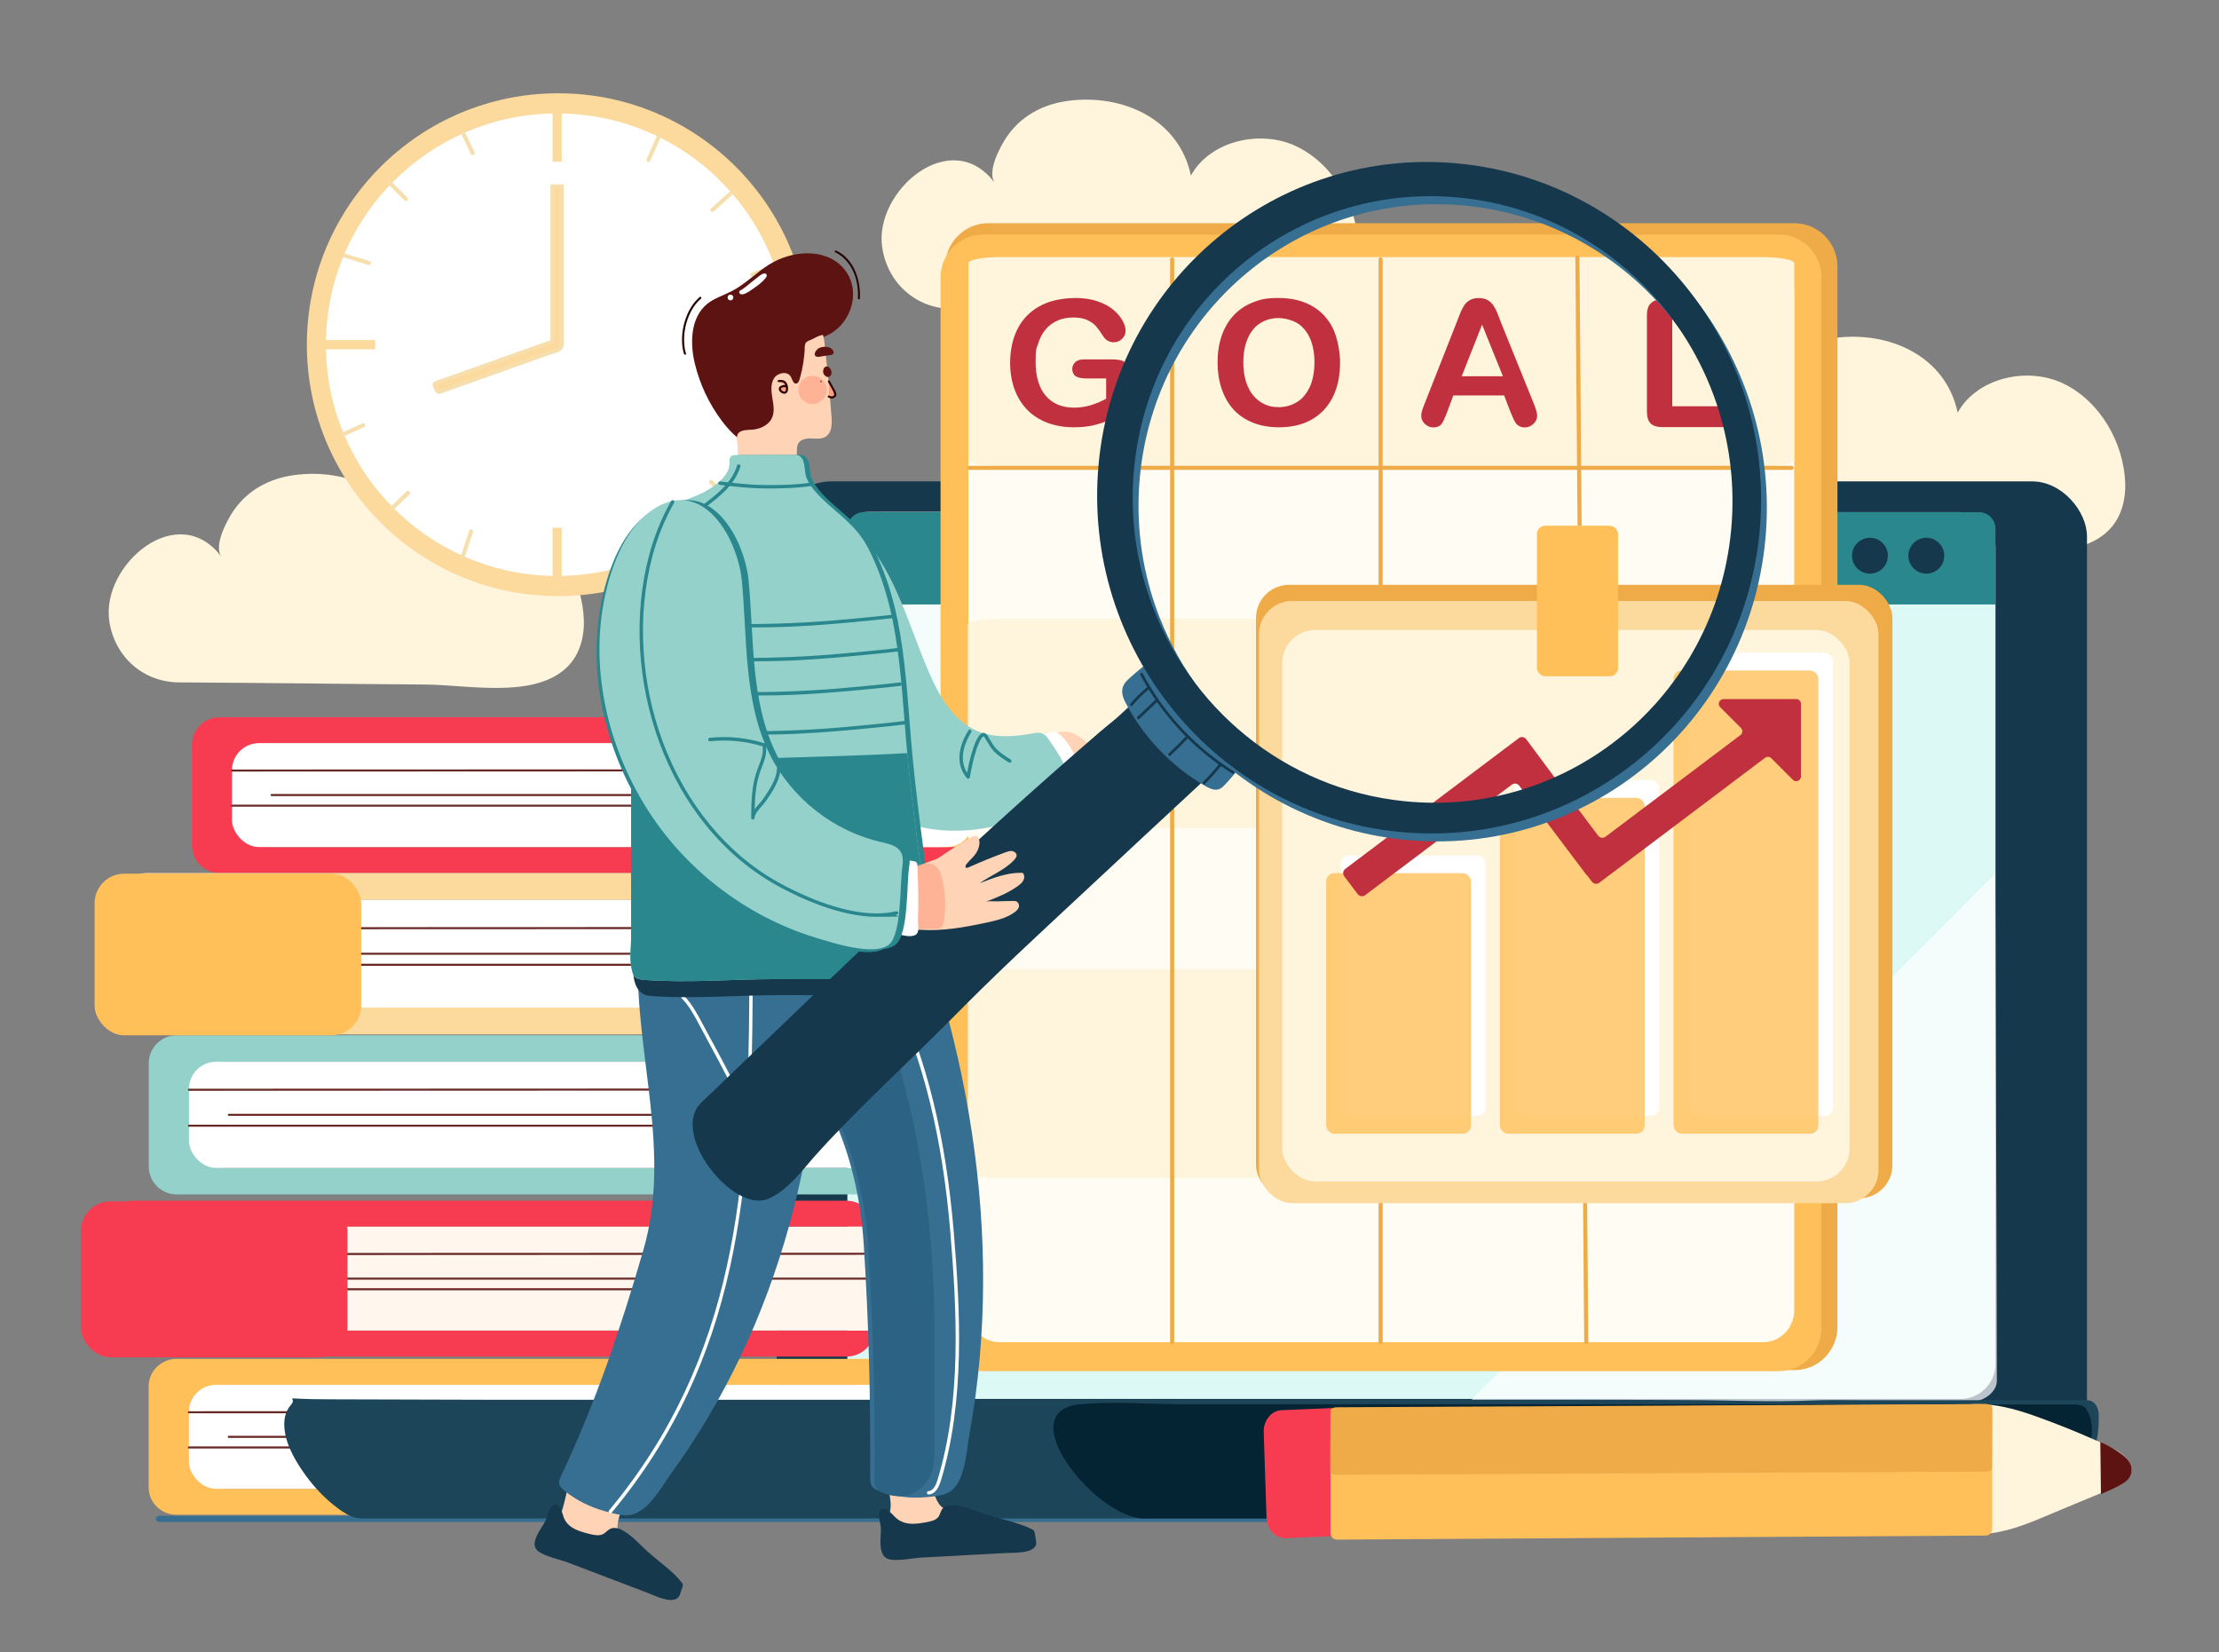 <?xml version="1.0" encoding="UTF-8"?>
<svg id="_x30_1" xmlns="http://www.w3.org/2000/svg" version="1.1" viewBox="0 0 3240.4 2412.2">
  <rect x="0" y="0" width="3240.4" height="2412.2" fill="#808080" stroke="none"/>
  <!-- Generator: Adobe Illustrator 29.1.0, SVG Export Plug-In . SVG Version: 2.1.0 Build 142)  -->
  <defs>
    <style>
      .st0 {
        fill: #fffdf3;
      }

      .st1 {
        fill: #fff4dc;
      }

      .st2 {
        fill: #fcd99d;
      }

      .st3 {
        fill: #ffd3b6;
      }

      .st4 {
        fill: #2c6284;
      }

      .st5, .st6 {
        fill: #fff;
      }

      .st7 {
        opacity: .8;
      }

      .st8 {
        fill: #042333;
      }

      .st9 {
        fill: #5c1311;
      }

      .st10 {
        fill: #682823;
      }

      .st11 {
        fill: #f7dfad;
      }

      .st12 {
        opacity: .6;
      }

      .st13 {
        fill: #ff9e80;
      }

      .st14 {
        fill: #ffc05a;
      }

      .st15 {
        fill: #16384d;
      }

      .st6 {
        display: none;
        opacity: 0;
      }

      .st16 {
        fill: #1d4559;
      }

      .st17 {
        opacity: .7;
      }

      .st18 {
        fill: #dcf9f5;
      }

      .st19 {
        fill: #366f91;
      }

      .st20 {
        fill: #fff6ee;
      }

      .st21 {
        fill: #230303;
      }

      .st22 {
        fill: #c1303f;
      }

      .st23 {
        fill: #2a878d;
      }

      .st24 {
        fill: #f73c51;
      }

      .st25 {
        fill: #95d1cb;
      }

      .st26 {
        fill: #efab48;
      }
    </style>
  </defs>
  <rect id="_x30_11" data-name="_x30_1" class="st6" x="-757.6" y="-311" width="4680" height="3120"/>
  <g>
    <path class="st1" d="M1894.4,214.3c-51.7-25.6-126.6-9.9-155.3,42-17.5-83-100.5-119.7-179.8-109-36.4,4.9-68.5,22.1-89.2,52.6-9.5,14-29.5,50.9-17.2,67.5-63.7-85.6-177,11.4-164.6,93.9,7.7,51.6,49,89.5,102.4,89.7,120.4.6,240.8,2.3,361.2,3.1,33.5.2,78.3,6.6,119.8,4.6,35.5-1.7,68.6-9.6,90.1-32.9,16.3-17.6,22.7-42.3,22-66-1.9-58.4-35.5-118.9-89.5-145.6Z"/>
    <path class="st1" d="M763.5,760.4c-51.5-25.5-126.1-9.9-154.7,41.9-17.5-82.7-100.1-119.3-179.2-108.6-36.3,4.9-68.3,22-88.9,52.5-9.4,14-29.4,50.8-17.1,67.2-63.5-85.3-176.3,11.4-164,93.6,7.7,51.4,48.8,89.1,102,89.4,120,.6,239.9,2.3,359.9,3.1,33.4.2,78,6.6,119.4,4.6,35.4-1.7,68.4-9.6,89.8-32.7,16.2-17.5,22.7-42.1,21.9-65.8-1.9-58.2-35.4-118.5-89.2-145.1Z"/>
    <path class="st1" d="M3014.1,560.5c-51.7-25.6-126.6-9.9-155.3,42-17.5-83-100.5-119.7-179.8-109-36.4,4.9-68.5,22.1-89.2,52.6-9.5,14-29.5,50.9-17.2,67.5-63.7-85.6-177,11.4-164.6,93.9,7.7,51.6,49,89.5,102.4,89.7,120.4.6,240.8,2.3,361.2,3.1,33.5.2,78.3,6.6,119.8,4.6,35.5-1.7,68.6-9.6,90.1-32.9,16.3-17.6,22.7-42.3,22-66-1.9-58.4-35.5-118.9-89.5-145.6Z"/>
    <g>
      <g>
        <circle class="st5" cx="816.2" cy="504.2" r="352.9"/>
        <path class="st5" d="M1066,254.4c-32.5-32.5-70.2-57.9-112.3-75.7-43.6-18.4-89.8-27.8-137.5-27.8s-94,9.3-137.5,27.8c-42.1,17.8-79.9,43.3-112.3,75.7-32.5,32.5-57.9,70.2-75.7,112.3-18.4,43.6-27.8,89.8-27.8,137.5s9.3,94,27.8,137.5c17.8,42.1,43.3,79.9,75.7,112.3,32.5,32.5,70.2,57.9,112.3,75.7,43.6,18.4,89.8,27.8,137.5,27.8s94-9.3,137.5-27.8c42.1-17.8,79.9-43.3,112.3-75.7,32.5-32.5,57.9-70.2,75.7-112.3,18.4-43.6,27.8-89.8,27.8-137.5s-9.3-94-27.8-137.5c-17.8-42.1-43.3-79.9-75.7-112.3ZM1065.3,753.4c-66.6,66.6-155,103.2-249.2,103.2s-182.6-36.7-249.2-103.2c-66.6-66.6-103.2-155-103.2-249.2s36.7-182.6,103.2-249.2,155-103.2,249.2-103.2,182.6,36.7,249.2,103.2c66.6,66.6,103.2,155,103.2,249.2s-36.7,182.6-103.2,249.2Z"/>
      </g>
      <path class="st11" d="M813.6,162.7c-1.7,0-3,1.3-3,3v65.8c0,1.7,1.3,3,3,3s3-1.3,3-3v-65.8c0-1.7-1.3-3-3-3Z"/>
      <path class="st2" d="M815.2,136.2c-202.8,0-367.1,164.4-367.1,367.1s164.4,367.1,367.1,367.1,367.1-164.4,367.1-367.1-164.4-367.1-367.1-367.1ZM1151.2,510c-3.5,181.2-149.7,327.4-330.9,330.9v-70.4h-13.4v70.4c-181.1-3.5-327.3-149.7-330.9-330.9h71.8v-13.4h-71.8c3.5-181.1,149.7-327.3,330.9-330.9v70.4h13.4v-70.4c181.1,3.5,327.3,149.7,330.9,330.8h-70.4v13.4h70.4Z"/>
      <path class="st11" d="M572.9,266.6c-1.2-1.2-3.1-1.2-4.2,0-1.2,1.2-1.2,3.1,0,4.2l21.9,21.9c.6.6,1.4.9,2.1.9s1.5-.3,2.1-.9c1.2-1.2,1.2-3.1,0-4.2l-21.9-21.9Z"/>
      <path class="st11" d="M679.4,193.7c-.7-1.5-2.5-2.1-4-1.4-1.5.7-2.1,2.5-1.4,4l13.5,28.4c.5,1.1,1.6,1.7,2.7,1.7s.9,0,1.3-.3c1.5-.7,2.1-2.5,1.4-4l-13.5-28.4Z"/>
      <path class="st11" d="M539.5,381.2l-35.8-11c-1.6-.5-3.3.4-3.7,2-.5,1.6.4,3.3,2,3.7l35.8,11c.3,0,.6.1.9.1,1.3,0,2.5-.8,2.9-2.1.5-1.6-.4-3.3-2-3.7Z"/>
      <path class="st11" d="M593.7,717.5l-22.4,21.5c-1.2,1.1-1.2,3,0,4.2.6.6,1.4.9,2.2.9s1.5-.3,2.1-.8l22.4-21.5c1.2-1.1,1.2-3,0-4.2-1.1-1.2-3-1.2-4.2,0Z"/>
      <path class="st11" d="M529.3,618.2l-28.6,12.9c-1.5.7-2.2,2.5-1.5,4,.5,1.1,1.6,1.8,2.7,1.8s.8,0,1.2-.3l28.6-12.9c1.5-.7,2.2-2.5,1.5-4-.7-1.5-2.5-2.2-4-1.5Z"/>
      <path class="st11" d="M689,772.9c-1.6-.5-3.3.3-3.8,1.9l-11.7,35.6c-.5,1.6.3,3.3,1.9,3.8.3.1.6.2.9.2,1.3,0,2.4-.8,2.8-2.1l11.7-35.6c.5-1.6-.3-3.3-1.9-3.8Z"/>
      <path class="st11" d="M940.6,776.5c-.6-1.5-2.4-2.2-3.9-1.6-1.5.6-2.2,2.4-1.6,3.9l14.7,34.5c.5,1.1,1.6,1.8,2.8,1.8s.8,0,1.2-.2c1.5-.6,2.2-2.4,1.6-3.9l-14.7-34.5Z"/>
      <path class="st11" d="M1040.5,701.5c-1.2-1.2-3.1-1.2-4.2,0s-1.2,3.1,0,4.2l26.5,26.5c.6.6,1.4.9,2.1.9s1.5-.3,2.1-.9c1.2-1.2,1.2-3.1,0-4.2l-26.5-26.5Z"/>
      <path class="st11" d="M1126.1,630.8l-35.6-11.7c-1.6-.5-3.3.3-3.8,1.9-.5,1.6.3,3.3,1.9,3.8l35.6,11.7c.3.1.6.2.9.2,1.3,0,2.4-.8,2.8-2.1.5-1.6-.3-3.3-1.9-3.8Z"/>
      <path class="st11" d="M1066.7,278.8l-28.4,25.5c-1.2,1.1-1.3,3-.2,4.2.6.7,1.4,1,2.2,1s1.4-.3,2-.8l28.4-25.5c1.2-1.1,1.3-3,.2-4.2-1.1-1.2-3-1.3-4.2-.2Z"/>
      <path class="st11" d="M1130.4,385l-33.1,13.5c-1.5.6-2.3,2.4-1.6,3.9.5,1.2,1.6,1.9,2.8,1.9s.8,0,1.1-.2l33.1-13.5c1.5-.6,2.3-2.4,1.6-3.9-.6-1.5-2.4-2.3-3.9-1.6Z"/>
      <path class="st11" d="M963.1,197.2c-1.5-.7-3.3,0-4,1.5l-14.9,33.5c-.7,1.5,0,3.3,1.5,4,.4.2.8.3,1.2.3,1.2,0,2.2-.7,2.7-1.8l14.9-33.5c.7-1.5,0-3.3-1.5-4Z"/>
      <g>
        <path class="st2" d="M820.5,483.6v-211.5h-13.8v226.6c0,.5-8,2.9-8.6,3.1-25.8,9.2-51.6,18.4-77.4,27.5-16.5,5.9-33.1,11.8-49.6,17.7-7.7,2.8-15.5,5.5-23.2,8.3-3.5,1.2-7.3,2.2-10.6,3.8-2.7,1.3-2.9,1.3-2.1,4.4.6,2.3,1.7,4.7,3.1,6.7,2.4,3.5,4.4,1.6,8.2.2,5.7-2,11.3-4,17-6,6.1-2.2,12.2-4.3,18.2-6.5,6.3-2.3,12.7-4.5,19-6.8,6.4-2.3,12.8-4.6,19.2-6.9,6.3-2.2,12.6-4.5,18.9-6.7,6-2.1,12.1-4.3,18.1-6.4,5.6-2,11.2-4,16.7-6,4.9-1.8,9.9-3.5,14.8-5.3,4.1-1.5,8.3-2.9,12.4-4.4,5.4-1.9,12.1-2.6,16.5-6.6,1.7-1.5,2.6-3.8,3-6.1.4-2.8,0-5.8,0-8.6v-10.6Z"/>
        <path class="st11" d="M823.5,494.2v-225.1h-19.8v227.8c-1,.4-2.7.9-5.5,1.8-.6.2-1,.3-1.1.4l-150.2,53.5c-1.1.4-2.3.8-3.5,1.1-2.5.8-5.1,1.6-7.5,2.8-3.8,1.8-4.9,3.2-3.6,7.9.8,2.7,2,5.4,3.5,7.6,1.7,2.5,3.6,3.2,5.4,3.2s3.2-.7,4.5-1.2c.5-.2,1.1-.5,1.8-.7l154.5-55c1.4-.5,3-.9,4.7-1.4,4.3-1.2,9.2-2.5,12.8-5.8,2.6-2.4,3.6-5.6,3.9-7.9.3-2.2.3-4.4.2-6.5,0-.9,0-1.7,0-2.6ZM817.4,502.4c-.3,1.9-1,3.4-2,4.3-2.6,2.3-6.3,3.3-10.3,4.4-1.7.5-3.5.9-5.2,1.5l-154.5,55c-.8.3-1.5.6-2.1.8-.7.3-1.8.7-2,.7,0,0-.2-.1-.6-.7-1.1-1.6-2.1-3.7-2.7-5.8,0-.1,0-.4-.2-.6.2,0,.4-.2.6-.3,2.1-1,4.4-1.7,6.7-2.5,1.2-.4,2.5-.8,3.6-1.2l150.2-53.5c.1,0,.5-.1.9-.3,7.9-2.4,9.7-3,9.7-5.6v-223.6h7.8v219.1c0,.9,0,1.8,0,2.8,0,1.9.1,3.7-.1,5.4Z"/>
      </g>
    </g>
    <g>
      <rect class="st15" x="1134.1" y="702.9" width="1913.5" height="1463.9" rx="80.1" ry="80.1"/>
      <rect class="st18" x="1237.4" y="747.8" width="1676.6" height="1294.9" rx="51.2" ry="51.2"/>
      <g class="st17">
        <path class="st5" d="M1924.3,747.3h-332.8c-108,0-216.1,0-324.1,0-16.6,0-30.3,13.7-30.3,30.4v297.5c0,147.9-3.6,294.6-3.6,442.6-.8-1.6-3.2-.2-1.6.7,1.6.9,3.4-.5,4.6-1.8,1.2-1.4,2.6-4.1,4.4-3.8,130.5-131.3,260.6-263.1,391.2-394.4,120.7-121.4,374.9-371.4,374.9-371.4-27,0-56.7.1-82.7.1Z"/>
      </g>
      <g class="st17">
        <path class="st5" d="M2515.2,1675.2c-120.7,121.4-241.5,242.8-362.2,364.3-1.2,1.2-8.2,10.3-10.1,10.1,25.3,1.9,54-3.2,80-3.2h332.8c108,0,216.1,0,324.1,0,16.6,0,36.2-13.5,36.2-30.3,0-99.2-2.3-740.3-2.3-740.3,0,0-268,268.1-398.5,399.4Z"/>
      </g>
      <path class="st23" d="M2889.9,747.8h-1628.3c-13.3,0-24.2,10.8-24.2,24.2v110.6h1676.6v-110.6c0-13.3-10.8-24.2-24.2-24.2Z"/>
      <circle class="st15" cx="2648.3" cy="811.4" r="26.2"/>
      <circle class="st15" cx="2730.7" cy="811.4" r="26.2"/>
      <circle class="st15" cx="2813" cy="811.4" r="26.2"/>
      <path class="st26" d="M2620.6,325.9h-1177.6c-34.4,0-62.6,28.3-62.6,62.9v1548.9c0,34.6,28.2,62.9,62.6,62.9h1177.6c34.4,0,62.6-28.3,62.6-62.9V388.9c0-34.6-28.2-62.9-62.6-62.9Z"/>
      <path class="st14" d="M2598,342.6h-1162.7c-34,0-61.8,28.1-61.8,62.4v1534.7c0,34.3,27.8,62.4,61.8,62.4h1162.7c34,0,61.8-28.1,61.8-62.4V404.9c0-34.3-27.8-62.4-61.8-62.4Z"/>
      <path class="st0" d="M2574.7,378.7h-1115.1c-25,0-45.4,21-45.4,46.6v1487.9c0,25.6,20.4,46.6,45.4,46.6h1115.1c25,0,45.4-21,45.4-46.6V425.3c0-25.6-20.4-46.6-45.4-46.6Z"/>
      <path class="st1" d="M2574.7,375.4h-1115.1c-25,0-45.4,4-45.4,9v287.3c0,4.9,20.4,9,45.4,9h1115.1c25,0,45.4-4,45.4-9v-287.3c0-4.9-20.4-9-45.4-9Z"/>
      <path class="st1" d="M2573.9,903.4h-1115.1c-25,0-45.4,4-45.4,9v287.3c0,4.9,20.4,9,45.4,9h1115.1c25,0,45.4-4,45.4-9v-287.3c0-4.9-20.4-9-45.4-9Z"/>
      <path class="st1" d="M2573.9,1414.9h-1115.1c-25,0-45.4,4-45.4,9v287.3c0,4.9,20.4,9,45.4,9h1115.1c25,0,45.4-4,45.4-9v-287.3c0-4.9-20.4-9-45.4-9Z"/>
      <path class="st22" d="M1637.3,526.2c-3.6-.9-7.9-1.4-13.1-1.4h-42c-5.1,0-9.1,1.3-12,4-2.9,2.7-4.4,6-4.4,10.1s1.8,8.5,5.3,10.6c3.5,2.1,8.7,3.1,15.6,3.1h28.6v29.6c-7.7,4.2-15.3,7.3-22.9,9.6-7.5,2.2-15.6,3.4-24.1,3.4-17.6,0-31.3-5.8-41.2-17.3-9.8-11.5-14.8-28-14.8-49.5s1.3-18.9,3.8-27c2.5-8.1,6.2-15,11-20.6,4.8-5.6,10.5-9.9,17.3-12.8,6.7-2.9,14.4-4.4,22.9-4.4s15.1,1.2,20.5,3.7c5.4,2.5,9.6,5.6,12.8,9.2,3.2,3.7,7,9.1,11.6,16.2,1.7,2.2,3.7,4,6.2,5.2,2.4,1.2,5,1.9,7.7,1.9,4.8,0,8.9-1.6,12.4-4.9,3.4-3.3,5.2-7.2,5.2-11.9s-1.5-9.3-4.5-14.8c-3-5.6-7.4-10.8-13.3-15.8-5.9-5-13.6-9.1-23-12.4-9.5-3.3-20.3-4.9-32.6-4.9s-28.3,2.2-40.1,6.5c-11.8,4.4-21.8,10.6-30,18.9-8.2,8.2-14.4,18.2-18.7,30-4.2,11.8-6.4,24.8-6.4,39s2.2,27.5,6.5,39.2c4.4,11.7,10.6,21.7,18.7,29.9,8.1,8.2,18,14.5,29.5,18.8,11.5,4.3,24.3,6.5,38.4,6.5s23.2-1.4,33.4-4.1c10.2-2.7,20.8-7.1,31.9-13.1,3.8-2.1,7-4.2,9.4-6.5,2.4-2.2,4.1-4.8,5-7.5.9-2.8,1.4-6.5,1.4-11.1v-35c0-6.3-1.1-11-3.3-14.2-2.2-3.2-5.1-5.2-8.7-6.1Z"/>
      <path class="st22" d="M1915.6,446.6c-13.6-7.7-29.8-11.5-48.8-11.5s-26.4,2.2-37.4,6.5c-11,4.4-20.3,10.6-27.9,18.9-7.6,8.2-13.5,18.2-17.5,29.9-4,11.7-6,24.6-6,38.6s1.9,26.4,5.8,38.2c3.9,11.8,9.6,21.9,17.1,30.3,7.6,8.4,17,14.9,28.3,19.5,11.3,4.6,24.1,6.9,38.4,6.9s27.1-2.2,38.2-6.7c11.1-4.5,20.5-11,28.2-19.4,7.6-8.5,13.4-18.5,17.2-30,3.8-11.5,5.7-24.4,5.7-38.5s-3.5-35.7-10.5-49.9c-7-14.2-17.3-25.1-30.8-32.8ZM1912.4,565.5c-4.7,9.9-11,17.2-18.9,21.9-7.9,4.7-16.6,7.1-26.1,7.1s-14.2-1.4-20.4-4.1c-6.2-2.7-11.7-6.9-16.4-12.4-4.8-5.5-8.5-12.5-11.1-20.9-2.6-8.4-3.9-17.8-3.9-28.2s1.3-19.6,3.9-27.8c2.6-8.3,6.2-15.1,10.7-20.4,4.5-5.3,9.9-9.4,16.2-12.1,6.3-2.8,13.1-4.2,20.5-4.2s19.6,2.5,27.6,7.5c8,5,14.2,12.4,18.5,22.2,4.3,9.8,6.5,21.4,6.5,34.8s-2.3,26.6-7,36.5Z"/>
      <path class="st22" d="M2191.4,469.6c-2.2-5.9-4.1-10.6-5.5-14.1-1.5-3.5-3.2-6.8-5.4-9.9-2.1-3.1-4.9-5.6-8.3-7.5-3.4-2-7.7-2.9-12.9-2.9s-9.3,1-12.8,2.9c-3.4,2-6.2,4.5-8.3,7.7-2.1,3.2-4.1,7.1-6,11.9-1.9,4.8-3.5,8.9-4.8,12.3l-46.7,118.6c-1.9,4.7-3.3,8.4-4.1,11.1-.8,2.7-1.2,5.2-1.2,7.7,0,4.3,1.8,8.2,5.4,11.6,3.6,3.4,7.7,5.1,12.3,5.1s9.4-1.6,11.8-4.8c2.4-3.2,5.3-9.4,8.7-18.5l8.7-23.4h74.2l8.7,22.9c1.2,2.8,2.6,6.1,4.2,9.8,1.6,3.7,3.1,6.4,4.5,8.2,1.4,1.8,3.2,3.2,5.2,4.2,2.1,1,4.6,1.6,7.5,1.6,5,0,9.2-1.8,12.8-5.3,3.5-3.5,5.3-7.4,5.3-11.6s-1.9-10.6-5.6-19.6l-47.7-117.8ZM2134.5,549.4l29.8-75.4,30.4,75.4h-60.2Z"/>
      <path class="st22" d="M2517,593.2h-75v-132.9c0-7.6-1.7-13.2-5.2-16.9-3.4-3.7-8-5.5-13.5-5.5s-9.9,1.9-13.3,5.6c-3.4,3.7-5,9.3-5,16.8v140.6c0,8,1.8,13.7,5.3,17.3,3.5,3.6,9.3,5.4,17.4,5.4h89.3c6.1,0,10.7-1.4,13.8-4.2,3.2-2.8,4.7-6.4,4.7-10.9s-1.6-8.1-4.8-11c-3.2-2.9-7.8-4.4-13.8-4.4Z"/>
      <path class="st26" d="M2016.1,375.7c-1.7,0-3,1.3-3,3v1581.1c0,1.7,1.3,3,3,3s3-1.3,3-3V378.7c0-1.7-1.3-3-3-3Z"/>
      <path class="st26" d="M1711.7,375.7c-1.7,0-3,1.3-3,3v1581.1c0,1.7,1.3,3,3,3s3-1.3,3-3V378.7c0-1.7-1.3-3-3-3Z"/>
      <path class="st26" d="M2303.5,373c-1.7,0-3,1.4-3,3l12.9,1583.7c0,1.6,1.4,3,3,3s0,0,0,0c1.7,0,3-1.4,3-3l-12.9-1583.7c0-1.7-1.4-3-3-3Z"/>
      <path class="st26" d="M2616.4,680.1h-1200.6c-1.7,0-3,1.3-3,3s1.3,3,3,3h1200.6c1.7,0,3-1.3,3-3s-1.3-3-3-3Z"/>
    </g>
    <g>
      <path class="st14" d="M330.3,2022.1h1007.8c-1.1-21.1-18.9-37.9-40.7-37.9H257.9c-22.5,0-40.8,17.9-40.8,40v147.6c0,22.1,18.2,40,40.8,40h1039.6c21.8,0,39.6-16.8,40.7-37.9H330.3c-22.5,0-40.8-17.9-40.8-40v-71.7c0-22.1,18.2-40,40.8-40Z"/>
      <rect class="st5" x="275.9" y="2022.1" width="1088" height="151.7" rx="39.4" ry="39.4"/>
      <path class="st10" d="M1338.2,2060.2l-1062.3.4c-.8,0-1.5.7-1.5,1.5s.7,1.5,1.5,1.5l1062.3-.4c.8,0,1.5-.7,1.5-1.5s-.7-1.5-1.5-1.5Z"/>
      <path class="st10" d="M1363.9,2096.5H334c-.8,0-1.5.7-1.5,1.5s.7,1.5,1.5,1.5h1029.9c.8,0,1.5-.7,1.5-1.5s-.7-1.5-1.5-1.5Z"/>
      <path class="st10" d="M1105.3,2112H275.9c-.8,0-1.5.7-1.5,1.5s.7,1.5,1.5,1.5h829.4c.8,0,1.5-.7,1.5-1.5s-.7-1.5-1.5-1.5Z"/>
    </g>
    <g>
      <path class="st25" d="M330.5,1550.4h1009.5c-1.1-21.6-18.9-38.7-40.8-38.7H258c-22.5,0-40.8,18.3-40.8,40.8v150.7c0,22.5,18.3,40.8,40.8,40.8h1041.3c21.8,0,39.7-17.2,40.8-38.7H330.5c-22.5,0-40.8-18.3-40.8-40.8v-73.3c0-22.5,18.3-40.8,40.8-40.8Z"/>
      <rect class="st5" x="276" y="1550.4" width="1089.8" height="154.9" rx="39.4" ry="39.4"/>
      <path class="st10" d="M1340,1589.3l-1064,.4c-.8,0-1.5.7-1.5,1.5,0,.8.7,1.5,1.5,1.5l1064-.4c.8,0,1.5-.7,1.5-1.5s-.7-1.5-1.5-1.5Z"/>
      <path class="st10" d="M1365.8,1626.3H334.2c-.8,0-1.5.7-1.5,1.5s.7,1.5,1.5,1.5h1031.6c.8,0,1.5-.7,1.5-1.5s-.7-1.5-1.5-1.5Z"/>
      <path class="st10" d="M1106.8,1642.2H276c-.8,0-1.5.7-1.5,1.5s.7,1.5,1.5,1.5h830.8c.8,0,1.5-.7,1.5-1.5s-.7-1.5-1.5-1.5Z"/>
    </g>
    <g>
      <path class="st24" d="M267.3,1791.1h1009.6c-1.1-21.1-18.9-37.9-40.8-37.9H194.7c-22.6,0-40.8,17.9-40.8,40v147.6c0,22.1,18.3,40,40.8,40h1041.5c21.9,0,39.7-16.8,40.8-37.9H267.3c-22.6,0-40.8-17.9-40.8-40v-71.7c0-22.1,18.3-40,40.8-40Z"/>
      <rect class="st20" x="212.8" y="1791.1" width="1089.9" height="151.7" rx="39.4" ry="39.4"/>
      <path class="st10" d="M1277,1829.2l-1064.2.4c-.8,0-1.5.7-1.5,1.5,0,.8.7,1.5,1.5,1.5l1064.2-.4c.8,0,1.5-.7,1.5-1.5s-.7-1.5-1.5-1.5Z"/>
      <path class="st10" d="M1302.7,1865.5H271c-.8,0-1.5.7-1.5,1.5s.7,1.5,1.5,1.5h1031.7c.8,0,1.5-.7,1.5-1.5s-.7-1.5-1.5-1.5Z"/>
      <path class="st10" d="M1043.7,1881H212.8c-.8,0-1.5.7-1.5,1.5s.7,1.5,1.5,1.5h830.9c.8,0,1.5-.7,1.5-1.5s-.7-1.5-1.5-1.5Z"/>
      <rect class="st24" x="118.1" y="1754.1" width="389.3" height="227.8" rx="43.3" ry="43.3"/>
    </g>
    <g>
      <path class="st24" d="M393,1085.1h1003.1c-1.1-21.1-18.8-37.9-40.5-37.9H320.9c-22.4,0-40.6,17.9-40.6,40v147.6c0,22.1,18.2,40,40.6,40h1034.7c21.7,0,39.4-16.8,40.5-37.9H393c-22.4,0-40.6-17.9-40.6-40v-71.7c0-22.1,18.2-40,40.6-40Z"/>
      <rect class="st5" x="338.8" y="1085.1" width="1082.8" height="151.7" rx="39.4" ry="39.4"/>
      <path class="st10" d="M1396.1,1123.2l-1057.2.4c-.8,0-1.5.7-1.5,1.5s.7,1.5,1.5,1.5l1057.2-.4c.8,0,1.5-.7,1.5-1.5s-.7-1.5-1.5-1.5Z"/>
      <path class="st10" d="M1421.6,1159.4H396.6c-.8,0-1.5.7-1.5,1.5s.7,1.5,1.5,1.5h1025c.8,0,1.5-.7,1.5-1.5s-.7-1.5-1.5-1.5Z"/>
      <path class="st10" d="M1164.3,1174.9H338.8c-.8,0-1.5.7-1.5,1.5s.7,1.5,1.5,1.5h825.5c.8,0,1.5-.7,1.5-1.5s-.7-1.5-1.5-1.5Z"/>
    </g>
    <g>
      <path class="st2" d="M287.2,1314h1009.6c-1.1-21.9-18.9-39.3-40.8-39.3H214.7c-22.6,0-40.8,18.5-40.8,41.4v152.9c0,22.9,18.3,41.4,40.8,41.4h1041.5c21.9,0,39.7-17.4,40.8-39.3H287.2c-22.6,0-40.8-18.5-40.8-41.4v-74.3c0-22.9,18.3-41.4,40.8-41.4Z"/>
      <rect class="st5" x="232.7" y="1314" width="1089.9" height="157.2" rx="39.4" ry="39.4"/>
      <path class="st10" d="M1296.9,1353.5l-1064.2.4c-.8,0-1.5.7-1.5,1.5,0,.8.7,1.5,1.5,1.5l1064.2-.4c.8,0,1.5-.7,1.5-1.5,0-.8-.7-1.5-1.5-1.5Z"/>
      <path class="st10" d="M1322.6,1391.1H290.9c-.8,0-1.5.7-1.5,1.5s.7,1.5,1.5,1.5h1031.7c.8,0,1.5-.7,1.5-1.5s-.7-1.5-1.5-1.5Z"/>
      <path class="st10" d="M1063.6,1407.2H232.7c-.8,0-1.5.7-1.5,1.5s.7,1.5,1.5,1.5h830.9c.8,0,1.5-.7,1.5-1.5s-.7-1.5-1.5-1.5Z"/>
      <rect class="st14" x="138.1" y="1275.7" width="389.3" height="236" rx="43.3" ry="43.3"/>
    </g>
    <path class="st19" d="M2946.1,2213.3H232.1c-2.5,0-4.5,2-4.5,4.5s2,4.5,4.5,4.5h2714.1c2.5,0,4.5-2,4.5-4.5s-2-4.5-4.5-4.5Z"/>
    <g>
      <g>
        <path class="st16" d="M3042.3,2044.5l8.5.6c-.9-.3-1.7-.5-2.6-.6-.5,0-1,0-1.5,0-1.5,0-2.9,0-4.4,0Z"/>
        <path class="st16" d="M3062.3,2054.6c-3.3-6.4-7.2-9.7-14.1-10.1.8.1,1.7.3,2.6.6l-8.5-.6c1.5,0,2.9,0,4.4,0,.5,0,1,0,1.5,0-3.8-.6-7.3,0-11.3,0h-309.9c-29.4,0-59.2-.8-88.5.6-51.5,2.5-103.8-.4-155.3-.7-51.4-.3-102.9-.5-154.3-.5H727.9c-82.2,0-164.4-.7-246.5-.7s-43.8-6.3-56.7,8.4c-6.7,7.6-9.5,17.4-9.6,27.3-.2,25,13.4,49.6,27.2,69.6,12.2,17.8,26.8,34.3,43.5,47.9,11.4,9.3,26.5,20.7,41.9,20.7h2313.1c10.4,0,20.8.3,31.2,0,35-1.3,73.5,6.4,107.4-4.5,56.1-18,86.3-87.2,85.4-142.3,0-5.7,0-10.5-2.6-15.7Z"/>
      </g>
      <path class="st8" d="M3024.6,2050.8h-208c-83.4,0-166.8-.4-250.2-.4h-835.5c-50.5,0-102.8-4.6-153.2,0-104.2,9.6,23.3,166.8,92.8,166.8h1261.6c.4,0,.8,0,1.2,0,2.1,0,4.1,0,6.2-.2,29.7-2,55.1-13.9,74.4-36.8,23.9-28.4,55.6-84.9,33.3-121.8-4.8-8-14-7.6-22.7-7.6Z"/>
    </g>
    <g>
      <rect class="st26" x="1834.1" y="853.9" width="929.4" height="895.8" rx="48.5" ry="48.5"/>
      <rect class="st2" x="1838.5" y="877.5" width="904.7" height="879.3" rx="48.5" ry="48.5"/>
      <rect class="st1" x="1872.4" y="919.8" width="828.6" height="805.4" rx="48.5" ry="48.5"/>
      <rect class="st5" x="2465.2" y="953" width="211.4" height="676.4" rx="12" ry="12"/>
      <rect class="st5" x="2211.5" y="1139" width="211.4" height="490.4" rx="12" ry="12"/>
      <rect class="st5" x="1957.9" y="1249" width="211.4" height="380.5" rx="12" ry="12"/>
      <g class="st7">
        <rect class="st14" x="2443.9" y="979" width="211.4" height="676.4" rx="12" ry="12"/>
      </g>
      <g class="st7">
        <rect class="st14" x="2190.3" y="1165" width="211.4" height="490.4" rx="12" ry="12"/>
      </g>
      <g class="st7">
        <rect class="st14" x="1936.6" y="1274.9" width="211.4" height="380.5" rx="12" ry="12"/>
      </g>
      <rect class="st14" x="2244.4" y="767.6" width="118.4" height="219.8" rx="12" ry="12"/>
      <path class="st22" d="M2623,1020.8h-106.1c-6.2,0-9.3,7.5-4.9,11.8l30.3,30.3c3,3,2.6,7.9-.7,10.4l-197,148.4c-3.4,2.6-8.2,1.9-10.8-1.5l-11.7-15.5c-31.4-41.6-62.1-83.7-93.4-125.4-2.6-3.4-7.4-4.1-10.8-1.5l-253.4,190.9c-3.4,2.6-4.1,7.4-1.5,10.8l19.7,26.1c2.6,3.4,7.4,4.1,10.8,1.5l214.2-161.4c3.4-2.6,8.2-1.9,10.8,1.5l97,128.7c.2.3.5.6.8.9.7.6,1.3,1.2,1.8,1.9l6.6,8.7c2.6,3.4,7.4,4.1,10.8,1.5l242-182.4c2.8-2.1,6.6-1.8,9.1.6l31.5,31.5c4.4,4.4,11.8,1.3,11.8-4.9v-106.1c0-3.8-3.1-6.9-6.9-6.9Z"/>
    </g>
    <g>
      <path class="st3" d="M1414.4,2221.4c-6.9-6.4-15.5-11.5-24.9-14.7-4.1-1.4-8.4-2.5-11.9-4.7-5.7-3.5-8.8-9.4-11.2-15.1-1.8-4.1-3.3-8.3-3.3-12.7,0-6.7,3.6-13.4,1.7-19.9-2.1-7.2-10.8-11.7-19.3-12.4-8.5-.6-16.8,1.8-24.8,4.4-15.7,5.1-22.6,6.1-23.1,19.7-.5,13.3,4.9,25.7,2.4,39.5-.9,4.8-2.4,9.1-3.5,13-2.2,7.8-2.5,14.3,7.9,20.3,14.6,8.5,36.6,8.1,53.4,8.4,11.9.2,23.8.1,35.5-1.3,6.1-.7,12.2-1.9,17.7-4.2,4.5-1.9,8.8-5.2,9.3-9.5.5-4.1-2.5-7.9-5.8-10.9Z"/>
      <path class="st3" d="M901.7,2232.6c-.5-12.5,4.4-24.4,9.2-36,4.1-9.8,14.6-24.6,14.7-35.1,0-9.9-13.4-15-24.7-16.7-6.8.8-15.4-1.3-22.5-1.1-8.6.3-17.3,1.3-25.5,3.3-5.6,1.4-15.8,3.9-19.3,8.2-2.5,3.1-2.5,8.9-3.4,12.5-1.1,4.9-2.3,9.8-3.4,14.7-3,12.8-6,25.7-11.4,37.8-1.1,2.5-2.7,5-4.1,7.5-1.5,2.8-2.9,5.6-3.1,8.6-.4,6.1,2.1,13.6,5.3,19.2,2.6,4.6,6.4,8.7,10.4,12.5,24.4,23.1,61.5,35.9,96.5,33.3,4.1-.3,8.6-1,10.7-3.9,1.9-2.5,1.4-5.8.8-8.8-4.3-21.5-29.3-32.1-30.3-56.1Z"/>
      <path class="st15" d="M1511.1,2238.8c-.3-1.4-.6-3-1.6-4.1-.8-.9-1.9-1.5-3.1-2-21.8-10.9-47.6-14.7-71.1-22.9-13.8-4.8-29.9-11.7-45.1-12.1-4.9-.1-10.2,1.2-13.3,4.5-3.5,3.8-3.7,9.3-7,13.2-3.8,4.5-10.6,6-16.9,7.2-19,3.6-35,4.7-47.9-9.5-1-1.1-2.6-2.8-4.5-4.5-5-4.5-12.1-9-16.1-1.9-3,5.3,1.3,17.3,1.8,23,1.1,11.6-5.9,40.7,10.6,46.6,11.5,4.1,36.4-1.4,48.7-2,41.1-2.2,82.2-4.5,123.3-6.7,11.3-.6,36.9.9,43.2-10.1,1.7-3,1.1-6.5.5-9.7l-1.6-9Z"/>
      <path class="st15" d="M995.2,2310.2c-14.6-18.3-36.2-31.9-53.5-48.4-10.2-9.7-21.6-22.2-35.1-28.6-4.4-2.1-9.8-3-14.2-1.4-5,1.8-7.8,6.5-12.7,8.6-5.6,2.4-12.5.9-18.7-.6-18.9-4.6-34-10-38.9-27.5-.4-1.4-1-3.5-1.9-5.7-2.4-5.9-6.7-12.6-13.7-8.1-5.3,3.4-7.1,15.5-9.3,20.7-4.5,10.5-24.8,32.9-12.7,44.6,8.5,8.2,33.7,13.5,45.1,17.8,38.3,14.6,76.7,29.2,115,43.8,10.5,4,33,15.6,44,8.6,3-1.9,4.1-5.1,5.1-8.2.9-2.8,1.9-5.6,2.8-8.4.5-1.4.9-2.8.5-4.2-.3-1.1-1.1-2-1.8-3Z"/>
      <path class="st19" d="M1334.9,1330.2c-14.6-39.2-30.6-78-48.1-116.1-33.7-73.7-73.8-136.5-159.7-123.2-49.2,7.6-92.5,34-128.3,67.4-13.9,12.9-49.7,36-49.1,58.5,1.2,41.5,53,103.7,75.8,137.5,35.4,52.5,76.7,100.6,115,150.8,73.7,96.6,112.9,191.1,120.8,311.7,7.4,113.2,10.1,226.9,9.4,339.7,0,4.7,0,9.7,2.7,13.6,2.6,3.8,7,5.8,11.2,7.3,21.7,8,44.9,10.8,67.4,8.7,10.3-.9,23.9-1.9,33-6.8,24.7-13,26.5-61.8,30.9-86.5,6.5-35.7,11.3-71.8,14.6-108.2,6.5-72.7,6.8-146.4,1.3-219.8-11-147.8-44.9-294.6-97-434.8Z"/>
      <path class="st4" d="M1185.7,1279.7c-11.9-15.6-24.7-30.7-38.6-45-24.4-25.3-66.5-72.4-106.9-77.2-33.2-3.9-84.9,31.5-84,62.4,1.2,41.5,53,103.7,75.8,137.5,35.4,52.5,76.7,100.6,115,150.8,73.7,96.6,112.9,191.1,120.8,311.7,7.4,113.2,10.1,226.9,9.4,339.7,0,4.7,0,9.7,2.7,13.6,2.6,3.8,7,5.8,11.2,7.3,18.9,6.9,38.7,6,53.9-8.1,18.1-16.8,19.5-33.6,19.5-57,0-58.2,0-116.5,0-174.7,0-163.5-25.8-328.4-83.2-482.1-23.3-62.4-53.7-124-95.6-178.8Z"/>
      <path class="st19" d="M1151.9,1252.5c-22.7-19.3-63.5-16.9-92.2-14-35.9,3.6-68.4,22-89.3,46-27.1,31.1-37.7,71.3-38.8,111.2-4.2,145.9,49.7,284.9,7.8,429.8-32.1,111.3-69.9,223.7-120,329.4-1.8,3.8-3.7,8-2.7,12.1.9,4,4.3,7.1,7.7,9.8,17.3,13.9,37.9,24.1,59.8,30,10,2.7,23.1,6.5,33.5,5.6,28.1-2.4,48.6-42,62.3-60.8,19.8-27.3,38.2-55.4,55.3-84.3,34.1-57.8,62.7-118.5,85.8-180.9,46.6-125.6,71.5-258.3,76.6-391.6,1.4-37.3,1.3-74.7-.3-112.1-1.8-40.5-8.7-99.1-45.4-130.3Z"/>
      <path class="st5" d="M1096.7,1449.1h0c-1.4,0-2.5,1.1-2.5,2.5-1.4,279.4-17.8,529-204.8,753.9-.9,1.1-.7,2.6.3,3.5.5.4,1,.6,1.6.6s1.4-.3,1.9-.9c45.6-54.8,82-111.9,111.3-174.5,26.7-57,46.9-117.3,61.6-184.2,29.2-132.6,32.4-275.2,33-398.3,0-1.4-1.1-2.5-2.5-2.5Z"/>
      <path class="st5" d="M1040.3,1521.7c-4.8-9-9.9-18.2-14.7-27.4-7.4-13.9-15-28.3-26.4-39.9-1-1-2.6-1-3.5,0-1,1-1,2.6,0,3.5,10.9,11.1,18.4,25.2,25.6,38.8,4.9,9.2,9.9,18.5,14.7,27.4,19.1,35.3,38.8,71.7,54.3,109.6.4,1,1.3,1.6,2.3,1.6s.6,0,.9-.2c1.3-.5,1.9-2,1.4-3.3-15.6-38.2-35.4-74.7-54.5-110.1Z"/>
      <path class="st3" d="M1576,1075.6c-9.1-6-19.2-9.2-29.8-6.3-8.1,2.2-20.2,5.3-19.9,16,.3,13.1,4.9,27.4,8.5,39.9.7,2.6,1.6,5.3,3.5,7.2,2.4,2.3,5.8,3,8.9,4.1,8.1,3.1,13.7,9.9,19.5,16,4.6,4.9,8.6,7.8,15.7,4.7,13.6-6.1,21.5-22.4,21.2-36.7-.4-18.6-12.5-34.8-27.6-44.9Z"/>
      <path class="st5" d="M1565,1094.4c-3.7-6.5-8.1-12.6-13-17.8-4.4-4.7-9.7-9.3-16.5-7.8-6.8,1.5-14.6,4.5-20,9-5.6,4.6-4.2,16-2,21.9,2.2,5.9,6,11.1,9.6,16.2,7.6,10.9,14.6,22.4,18.7,35.1.3.8.6,1.7,1.3,2,.5.2,1,.2,1.6,0,8.2-1,16.2-3.5,23.5-7.4,6.9-3.7,9.2-10.9,8.3-18.4-1.4-11.4-5.9-22.9-11.5-32.8Z"/>
      <path class="st25" d="M1523.4,1071.5c-5-2.5-10.9-1.5-16.4-.5-27.1,5-56,6.9-81.2-4.2-33.4-14.7-53.5-49-68.1-82.5-21-47.8-35.8-98.4-60.1-144.6-14.9-28.3-33.9-55.2-58.2-76.3-11.1-9.6-25.3-21.5-39.5-26.1-16.3-5.2-25.5,3-41,9.1-28.4,11.2-33.2,44.4-39.5,70.9-.5,1.9-.9,3.8-1.3,5.8-7.4,37.2-2.8,82.8,5.5,118.8,5.4,23.4,14.2,45.8,23.5,67.9,22.5,53.6,48.9,107.7,92.5,146.2,42.5,37.5,99.6,57.3,156.3,57,32.9-.2,65.6-6.9,96.1-18.9,6.7-2.6,80-39.5,79.3-41.1-10.2-26-23.6-50.8-40-73.5-2.2-3.1-4.6-6.2-8-8Z"/>
      <path class="st9" d="M1123.7,385.9c-19.2,12-35.2,28.9-55.3,39.3-11.8,6.1-24.9,10-35.3,18.2-24.6,19.6-25.8,56.8-18.5,87.3,7.4,30.7,21.2,59.8,40.3,84.9,12.7,16.7,28.7,32.3,48.9,38.1,23.1,6.7,38.7,1.4,49.4-10.5,25.5-28.5,22.9-94.8,28.5-125.7,1-5.7,2.5-11.5,6.1-16,5-6.1,13-8.5,20.1-11.8,36-16.7,51.4-67.1,23.4-98.5-27-30.2-76-24.9-107.5-5.3Z"/>
      <path class="st3" d="M1208.6,543.3c-1.1-11-2.3-21.9-3.6-32.8-.6-5.4-.8-11.2-2-16.4-1.4-5.8-.1-5.8-6.1-3.9-3.9,1.2-7.3,3.5-11,5.2-2.6,1.2-6.6,2.4-8.6,4.5-2.9,3-2,8.9-2.3,12.7-.4,4.9-.9,9.8-1.6,14.6-1.3,9.2-3.3,18.4-6,27.2-.7,2.4-1.9,5.1-4.4,5.6-4.5,1-5.9-5.7-8.1-9.8-4.7-8.7-19-6.3-24.4,1.9-5.4,8.2-4.3,19-2.7,28.7,1.6,9.7,3.6,20-.3,29-4.8,11-17.4,16.8-29.4,17.6-6.6.5-13.9,0-19,4.2-5.4,4.5-2.2,15.1-1.9,21.4.4,9.5.6,19,.7,28.5.1,30.8-7.7,63.2,9.2,90.9,4.4,7.2,10.1,13.5,17.2,18.4,13.2,8.9,42.5,15.2,55.8,2.4,12.8-12.3,7.5-42.2,5.9-57.5-2.7-26.1-3.4-52.3-2.3-78.5.1-3.2.3-6.6,1.9-9.5,3.4-6.3,11.8-7.7,19-7.5,7.2.3,14.9,1.3,21-2.5,11.9-7.5,8.9-26,8-37.7-1.3-19-3-37.9-4.9-56.8Z"/>
      <g>
        <path class="st9" d="M1210.1,509.2c-.1,0-.3,0-.4-.1-3.8-1.1-8.4-.8-12.1.6-4.3,1.6-10,10.7-1.4,9.2,5.7-1,11.4-1.8,17.1-2.7.4,0,.9-.1,1.3-.4.6-.5.8-1.4.6-2.1-.6-2.2-3-3.8-5-4.5Z"/>
        <path class="st9" d="M1210.8,507.3h0c-.2,0-.4-.1-.5-.2-4.1-1.2-9.1-1-13.4.7-3.4,1.3-8,6.6-7,10.4.3,1.2,1.3,2.9,4.6,2.9s1.3,0,2.1-.2c4.2-.8,8.6-1.4,12.8-2,1.4-.2,2.8-.4,4.2-.6.6,0,1.4-.2,2.2-.8,1.3-.9,1.8-2.6,1.3-4.3-1-3.6-5-5.4-6.2-5.8ZM1213,514.2c-1.4.2-2.8.4-4.2.6-4.2.6-8.6,1.3-12.9,2.1-1.3.2-1.9.1-2.1,0,0-1.1,2.3-4.5,4.6-5.4,3.4-1.3,7.6-1.5,10.8-.6,0,0,.2,0,.3,0,1.5.6,3.4,1.8,3.8,3.1,0,0-.2,0-.2,0Z"/>
      </g>
      <g>
        <path class="st9" d="M1209.1,537.7c-.3-.2-.6-.4-.9-.5-.4-.1-.9-.1-1.3,0-2.3.6-3.1,3.4-2.9,5.7,0,.5.1,1.1.3,1.5,1.3,3.9,6.9,6.5,7.9,1,.5-2.9-.8-5.9-3.1-7.7Z"/>
        <path class="st9" d="M1210.4,536.1c-.4-.3-.9-.7-1.6-.9-.7-.2-1.6-.2-2.4,0-3.4.9-4.6,4.6-4.4,7.8h0c0,.7.2,1.4.4,2,1,3.1,4,5.5,6.8,5.5s.2,0,.3,0c2.3-.2,4.1-1.9,4.6-4.8.7-3.5-.8-7.3-3.8-9.6ZM1210.2,545c-.1.7-.4,1.5-.9,1.5-1,0-2.6-1.2-3.1-2.8,0-.3-.2-.7-.2-1-.1-1.5.3-3.3,1.4-3.6,0,0,.1,0,.1,0,0,0,.1,0,.3.2,1.8,1.4,2.7,3.7,2.3,5.7Z"/>
      </g>
      <g>
        <path class="st13" d="M1216.2,567.4c-1.9-3.5-3.8-7-5.7-10.5l-.2,22.3c1.2.5,2.4,1.2,3.7,1.3,2,.2,4.1-.6,5.1-2.3.8-1.3.6-2.9.2-4.3-.7-2.3-2-4.4-3.1-6.5Z"/>
        <path class="st21" d="M1218.2,568c-.2-.4-.5-.9-.7-1.3-1.1-2.1-2.3-4.2-3.4-6.3-.8-1.4-1.5-2.8-2.3-4.2-.4-.7-1.3-1-2-.6-.7.4-1,1.3-.6,2,.8,1.4,1.5,2.8,2.3,4.2,1.1,2.1,2.3,4.1,3.4,6.2.2.4.5.9.7,1.3.9,1.6,1.8,3.3,2.3,4.9.4,1.4.4,2.3,0,3-.7,1.1-2.2,1.8-3.7,1.6-.8,0-1.6-.4-2.5-.8-.3-.1-.5-.2-.8-.4-.8-.3-1.6,0-2,.8-.3.8,0,1.6.8,2,.3.1.5.2.8.3,1,.5,2.1.9,3.4,1.1.3,0,.5,0,.8,0,2.4,0,4.6-1.2,5.8-3.1.9-1.5,1-3.3.3-5.5-.6-1.9-1.6-3.7-2.5-5.5Z"/>
      </g>
      <g>
        <path class="st13" d="M1148,564.5l.9.7c-.3-.3-.6-.5-.9-.7Z"/>
        <path class="st13" d="M1144.2,557.1c-2.2-1-4.7-.8-7.2-.6l11,8c.3.2.6.4.9.7l-.9-.7c-1.8-1-4.2-1-6.1,0-1.3.6-2.9,1.3-3.1,2.8-.2,1.2.4,2.5,1.2,3.4,1.5,1.8,4.3,3.3,6.6,2.6,2.3-.7,2.8-3.6,2.8-5.9-.1-4-1.4-8.5-5.2-10.3Z"/>
        <path class="st21" d="M1144.9,555.7c-2.6-1.2-5.6-1-7.9-.8-.8,0-1.4.8-1.4,1.6s.8,1.4,1.6,1.4c2.1-.2,4.5-.4,6.4.5,1.7.8,2.7,2.3,3.4,4-1.9-.5-4-.1-5.7.6-1.5.7-3.7,1.7-4,4-.2,1.5.3,3.1,1.5,4.6,1.5,1.8,4,3.3,6.5,3.3.6,0,1.2,0,1.7-.3,2.5-.8,3.9-3.5,3.8-7.4-.2-5.7-2.4-9.9-6-11.6ZM1147.9,567.4c0,1.9-.4,4-1.7,4.4-1.7.5-3.8-.7-5-2.1-.6-.8-1-1.6-.9-2.3,0-.7,1.3-1.2,2.3-1.7.7-.3,1.6-.5,2.5-.5s2,.3,2.7.9c0,.5,0,.9,0,1.3Z"/>
      </g>
      <path class="st23" d="M1329.9,1074.4c-4.6-55.6-7.8-112.8-19-168-5.7-28-13.5-55.5-24.6-81.9-6.2-14.7-13-29.3-22.5-42.1-16-21.6-38.8-37.1-57.9-56-8.3-8.3-16.3-17.6-20.8-28.5-3.5-8.6-1.6-22-7.1-29.1-1.9-2.5-4.9-4.5-8.1-4.5-29.2,0-58.3.1-87.5.2-2.8,0-5.9.1-7.8,2.1-2.2,2.2-2,5.7-1.9,8.8.6,18.7-20.4,33.9-35.4,42.2-14,7.7-29.6,12-43.8,19.2-26.8,13.7-47.8,38.4-56.9,67.1-11.8,37-7.7,77.6-7.7,115.9,0,77.5,0,155,0,232.5,0,72.5,0,145.1,0,217.6,0,13.1-2.2,26.5-.1,39.5,2.6,16.7,4.3,20.3,20.2,21.5,63.1,4.8,128.5-1.2,192-1.2,45.3,0,90.8.5,136.1-.7,27.3-.7,65.5,3.1,80-26.3,9.5-19.3,7-42.1,4.3-63.4-11.2-88.1-24.2-176.2-31.5-264.7Z"/>
      <path class="st15" d="M1352.4,1362.9c-5.7-6.9-11.5-14.4-18.8-19.7-6.4-4.6-8.2-12.5-14.8-16.8-48.9-31.7-107.5-47.6-165.8-47.7-58.3,0-116.3,15.5-168,42.4-18.8,9.7-37.5,21.7-48.1,40-12.3,21.3-24.8,90.3,12.3,93.1,63.1,4.7,128.5-1.2,192-1.2s90.8.5,136.1-.7c27.3-.7,65.5,3.1,80-26.3,8.1-16.4,7.8-34.1,2.8-51.2-1.4-5-4.3-8-7.5-11.9Z"/>
      <path class="st25" d="M1322.6,1074.3c-4.6-55.6-7.8-112.8-19-168-5.7-28-13.5-55.5-24.6-81.9-6.2-14.7-13-29.3-22.5-42.1-16.1-21.6-38.8-37.1-57.9-56-8.3-8.3-16.3-17.6-20.8-28.5-3.5-8.6-1.6-22-7.1-29.1-1.9-2.5-4.9-4.5-8.1-4.5-29.2,0-58.3.1-87.5.2-2.8,0-5.9.1-7.8,2.1-2.2,2.2-2,5.7-1.9,8.8.6,18.7-20.4,33.9-35.4,42.2-14,7.7-29.6,12-43.8,19.2-26.8,13.7-47.8,38.4-56.9,67.1-11.8,37-7.7,77.6-7.7,115.9v450.1c0,13.1-2.2,26.5-.1,39.5,2.6,16.7,4.3,20.3,20.2,21.5,63.1,4.7,128.5-1.2,192-1.2s90.8.5,136.1-.7c27.3-.7,65.5,3.1,80-26.3,9.5-19.3,7-42.1,4.3-63.4-11.2-88.1-24.2-176.2-31.5-264.7Z"/>
      <path class="st21" d="M1021.8,433.7c-7.5,6.3-13.6,15-18.2,25.6-6.2,14.3-8.7,30.1-7.2,45.6.5,4.8,1.3,8.6,2.5,12,.2.6.8,1,1.4,1s.3,0,.5,0c.8-.3,1.2-1.1.9-1.9-1.1-3.1-1.9-6.7-2.3-11.3-1.5-15,.9-30.3,6.9-44.2,4.4-10.2,10.3-18.4,17.4-24.5.6-.5.7-1.5.2-2.1-.5-.6-1.5-.7-2.1-.2Z"/>
      <path class="st21" d="M1221.2,365.8c-.8-.4-1.6,0-2,.7-.4.8,0,1.6.7,2,16.4,7.7,34.8,29.8,32.9,67,0,.8.6,1.5,1.4,1.6,0,0,0,0,0,0,.8,0,1.5-.6,1.5-1.4.7-14-1.8-28.3-7-40.2-6.1-13.8-15.6-24-27.6-29.6Z"/>
      <path class="st5" d="M1103.3,407.3c-6.7,4.9-12.7,10.8-19.7,15.4-1.8,1.2-5,1.8-4,4.8.7,2,3.2,2.7,5.3,2.2,6.1-1.4,12.4-6.5,17.4-9.9,5.6-3.8,10.9-8.1,15.2-13.2,1-1.2,2.2-2.7,2.2-4.4,0-.8-.3-1.6-.9-2.1-4.2-3.4-12.3,4.9-15.5,7.3Z"/>
      <path class="st5" d="M1066.7,430.2c-2.3,0-4.2,1.9-4.2,4.2s1.9,4.2,4.2,4.2,4.2-1.9,4.2-4.2-1.9-4.2-4.2-4.2Z"/>
      <path class="st21" d="M1198.9,555.4h0c-.8,0-1.5.7-1.5,1.5s.7,1.5,1.5,1.5,1.5-.7,1.5-1.5-.7-1.5-1.5-1.5Z"/>
      <g class="st12">
        <path class="st13" d="M1171.9,554.7c-8.1,8.1-8.1,21.1,0,29.2,8.1,8.1,21.1,8.1,29.2,0,8.1-8.1,8.1-21.1,0-29.2-8.1-8.1-21.1-8.1-29.2,0Z"/>
      </g>
      <path class="st5" d="M1307.3,1450.6c-.6-1.2-2.1-1.8-3.3-1.2-1.2.6-1.8,2.1-1.2,3.3,45.7,95.3,73.5,208.8,85,346.9,9.5,114.2,16.7,245.7-18.9,361.8-2.1,7-6.1,15.4-13,15.9-1.4,0-2.4,1.3-2.3,2.6,0,1.3,1.2,2.3,2.5,2.3s.1,0,.2,0c5.4-.3,12.7-4,17.4-19.4,35.8-116.9,28.6-249,19.1-363.7-11.6-138.7-39.5-252.8-85.4-348.6Z"/>
      <path class="st23" d="M1475.9,1108.9c-7.6-4.6-15.4-9.6-21.1-15.7-3.8-4.1-6.7-9-9.6-13.9-1-1.7-2-3.5-3.1-5.2-2.2-3.6-4.8-4.1-6.5-3.9-1.8.2-7.4.9-14.8,23.4v.3c-3.9,11.4-6.5,23.5-8.5,34.4-13.5-20.8-2.4-45.6,6-59.1.7-1.2.4-2.7-.8-3.4-1.2-.7-2.7-.4-3.4.8-16.6,27-17.4,51.7-2.2,69.5.5.6,1.2.9,1.9.9.2,0,.4,0,.7,0,.9-.3,1.6-1,1.8-2,2.2-12.1,4.8-26.2,9.2-39.3v-.4c6.5-19.3,10.6-20,10.8-20,.4,0,1.1.6,1.7,1.6,1,1.7,2.1,3.4,3,5.1,3,5.1,6.1,10.3,10.2,14.8,6.1,6.5,14.3,11.8,22.2,16.6,1.2.7,2.7.3,3.4-.9.7-1.2.3-2.7-.9-3.4Z"/>
      <path class="st23" d="M1324.9,1099.7c-3.7.1-7.3.3-10.8.5-56.6,3.1-113.5,4.4-170.2,6.2-73.4,2.4-149.1,9.9-222.3,9.3v254.1c0,13.1-2.2,26.5-.1,39.5,2.6,16.7,4.3,20.3,20.2,21.5,63.1,4.7,128.5-1.2,192-1.2s90.8.5,136.1-.7c27.3-.7,65.5,3.1,80-26.3,9.5-19.3,7-42.1,4.3-63.4-10.1-79.7-21.7-159.3-29.2-239.3Z"/>
      <path class="st23" d="M1185.7,704.5c-23.3,3.6-47.9,3.9-68.9,3.7-22.1-.2-43.9-2.7-65.1-5.2-1.4-.2-2.6.8-2.8,2.2-.2,1.4.8,2.6,2.2,2.8,21.3,2.5,43.3,5,65.6,5.2,2.9,0,5.8,0,8.9,0,19.1,0,40.4-.7,60.9-3.8,1.4-.2,2.3-1.5,2.1-2.9s-1.5-2.3-2.9-2.1Z"/>
      <path class="st23" d="M1079.5,678.1c-1.3-.4-2.7.3-3.1,1.6-8.2,26-29.9,42.3-50.8,58.2-1.1.8-1.3,2.4-.5,3.5.5.7,1.2,1,2,1s1.1-.2,1.5-.5c21.6-16.3,43.9-33.2,52.6-60.6.4-1.3-.3-2.7-1.6-3.1Z"/>
      <path class="st23" d="M1322.3,1052.6c-14.2,1.9-28.8,3.3-42.9,4.7-19.2,1.9-39.1,3.8-58.7,5.4-100.5,8-202.3,6.4-302.5-4.6-1.4-.2-2.6.8-2.8,2.2-.2,1.4.8,2.6,2.2,2.8,58.3,6.4,117.2,9.6,176,9.6s85.1-1.7,127.4-5c19.6-1.6,39.6-3.5,58.8-5.4,14.1-1.4,28.7-2.8,43-4.7,1.4-.2,2.3-1.4,2.1-2.8-.2-1.4-1.4-2.3-2.8-2.1Z"/>
      <path class="st23" d="M1314.1,996.5c-11.6,1.4-23.5,2.6-35,3.7-19.2,1.9-39.1,3.8-58.7,5.4-100.5,8-202.3,6.4-302.5-4.6-1.4-.2-2.6.8-2.8,2.2-.2,1.4.8,2.6,2.2,2.8,58.3,6.4,117.2,9.6,176,9.6s85.1-1.7,127.4-5c19.6-1.6,39.6-3.5,58.8-5.4,11.5-1.1,23.4-2.3,35.1-3.7,1.4-.2,2.3-1.4,2.2-2.8-.2-1.4-1.4-2.3-2.8-2.2Z"/>
      <path class="st23" d="M1314,945.8c-13.7,1.8-27.8,3.2-41.4,4.5-19.2,1.9-39.1,3.8-58.7,5.4-100.5,8-202.3,6.4-302.5-4.6-1.4-.2-2.6.8-2.8,2.2s.8,2.6,2.2,2.8c58.3,6.4,117.2,9.6,176,9.6s85.1-1.7,127.4-5c19.6-1.6,39.5-3.5,58.8-5.4,13.6-1.3,27.7-2.7,41.5-4.5,1.4-.2,2.3-1.4,2.2-2.8-.2-1.4-1.4-2.3-2.8-2.2Z"/>
      <path class="st23" d="M1305.8,897.3c-10.9,1.3-22.1,2.4-32.9,3.5-19.2,1.9-39.1,3.8-58.7,5.4-100.5,8-202.3,6.4-302.5-4.6-1.4-.2-2.6.8-2.8,2.2-.2,1.4.8,2.6,2.2,2.8,58.3,6.4,117.2,9.6,176,9.6s85.1-1.7,127.4-5c19.6-1.6,39.5-3.5,58.8-5.4,10.8-1.1,22-2.2,33-3.5,1.4-.2,2.3-1.4,2.2-2.8-.2-1.4-1.4-2.3-2.8-2.2Z"/>
    </g>
    <g>
      <path class="st15" d="M1692.1,1045.6c-6.2-6.6-12.9-13.2-21.3-16.6-13.5-5.3-21.1,1.4-30,10.1-10.4,10.2-22.4,19.1-33.4,28.5-100.9,86.8-199.1,176.7-296.1,267.9-96.5,90.8-191.7,182.9-287.3,274.6-46.4,44.6,46.7,163.1,98.6,140,28.1-12.5,47.4-39.7,67.2-62,6.6-7.4,13.3-14.7,20.1-22,57.4-60.9,116-114.6,175.1-173.9,9.4-9.4,18.7-18.8,28.1-28.2,56.7-56.7,115.8-110.9,174.4-165.6,55.8-52.2,111.8-104.1,167.7-156.1,1.8-10.6-1.9-23.4-8.4-32-17.1-22.6-35.3-44.3-54.8-64.8Z"/>
      <path class="st19" d="M1785.3,1077c-30.4-26.6-57.9-56.7-81.8-89.4-4.2-5.8-8.4-11.8-14.4-15.7-5.9-4-12.7-4.5-18.2,0-8,6.6-16.1,13.3-23.7,20.4-10.3,9.6-10.6,19.8-4.4,32,26.2,51.5,67.7,94.8,117.6,123.6,8.2,4.7,17,8.3,24.9,1.2,9.1-8.3,16.4-18.8,25.2-27.5,1.2-18-11.6-32.8-25.2-44.7Z"/>
      <path class="st19" d="M2140.6,250.6c-266.6-27-502.9,169.4-527.9,438.8-25,269.4,170.8,509.7,437.4,536.7,266.6,27,502.9-169.4,527.9-438.8,25-269.4-170.8-509.7-437.4-536.7ZM2536.5,785.2c-22.6,243.3-236.1,420.8-476.9,396.4-175.6-17.8-317.2-138-372.2-296.2-20.5-58.7-29-122.7-22.9-188.6,22.6-243.3,236.1-420.8,476.9-396.4,240.8,24.4,417.7,241.5,395.1,484.8Z"/>
      <path class="st15" d="M2132.2,239c-266.6-27-502.9,169.4-527.9,438.8-25,269.4,170.8,509.7,437.4,536.7,266.6,27,502.9-169.4,527.9-438.8,25-269.4-170.8-509.7-437.4-536.7ZM2528,773.5c-22.6,243.3-236.1,420.8-476.9,396.4-175.6-17.8-317.2-138-372.2-296.2-20.5-58.7-29-122.7-22.9-188.6,22.6-243.3,236.1-420.8,476.9-396.4,240.8,24.4,417.7,241.5,395.1,484.8Z"/>
      <path class="st15" d="M1649.7,1029l3.2,2.4c7.7-10.4,18-19.4,27.2-26.9l-2.5-3.1c-9.3,7.6-19.9,16.9-27.8,27.6Z"/>
      <path class="st15" d="M1659.9,1047.8l2.7,2.9c9.9-9.3,19.8-18.7,29.6-28.1l-2.8-2.9c-9.8,9.4-19.7,18.8-29.6,28.1Z"/>
      <path class="st15" d="M1755.6,1142.9l2.8,2.9c9.3-9,18.1-19,26.4-29.5l-3.2-2.5c-8.1,10.4-16.9,20.2-26,29.1Z"/>
      <path class="st15" d="M1705.5,1101.4l2.7,2.9c9.8-9.2,19.4-18.8,28.6-28.5l-2.9-2.8c-9.1,9.6-18.7,19.2-28.4,28.3Z"/>
      <path class="st15" d="M1667.9,982l-3.5,1.9c31.9,60.4,79.2,111,136.6,146.6l2.1-3.4c-56.9-35.2-103.6-85.3-135.2-145.1Z"/>
    </g>
    <g>
      <path class="st3" d="M1493.3,1274.7c-.6-.3-1.4-.3-2.1-.3-21-.2-41.1,7.6-60.7,15.3,16.5-11.7,36.3-19,50.1-33.7,1.5-1.6,3-3.4,3.7-5.5,1.5-4.2-3.1-7.6-6.9-7.9-3.1-.3-6.2.8-9.1,1.9-17.4,6.4-34.6,13.4-51.5,20.9-2.3,1-7.7,4-6.8-.9.4-2.4,3.5-5.2,5-6.9,3.3-3.8,7.4-7.2,10.1-11.5,4.1-6.3,6.6-14.2,4.4-21.4-.4-1.3-1-2.7-2.2-3.5-2.5-1.8-5.9-.3-8.6,1.2-13.1,7.5-25.9,15.4-38.5,23.8-5.4,3.5-10.3,7.7-16.4,9.5-6.6,2-13.2,5-19.5,7.7-12.3,4.9-26.2,6.6-36.2,16.1-7.3,6.9-10.4,17.4-10.2,27.4.4,18.6,11.5,36.7,27.2,46.6,4.7,3,10.5,3.6,16.1,4,1.2,0,2.4.2,3.6.2,32.7,1.9,63.5-3.7,95.4-10.5,14.8-3.2,30.1-6.6,42.2-15.8,4-3,7.7-7.7,4.5-12.8-2.3-3.7-6-3.1-9.9-3-6.7,0-13.4.2-20.1.5-5.2.2-13.5-1-18.3.9,16.6-6.3,33.3-12.9,47.7-23.2,2.8-2,5.6-4.2,7.4-7.1,1.9-2.9,2.7-6.6,1.4-9.8-.4-.9-1-1.9-1.9-2.3Z"/>
      <g class="st12">
        <path class="st13" d="M1327.8,1268.4c-16.2,7.7-29.2,27.9-28.8,46,.4,18.9,13.1,46,35.9,42.8l35.9-1.5c9,0,8.9-21.2,9.3-28.4.9-16.2-1.1-32.8-5.4-48.2-6.9-25.5-27-20.1-47-10.7Z"/>
      </g>
      <path class="st5" d="M1340.5,1342.7c1.2-26.2.2-52.5-.8-78.7,0-1.6-.2-3.4-1.3-4.7-1.1-1.2-2.7-1.5-4.3-1.8-7.8-1.5-16.1-2.9-23.6-.2-12.6,4.6-18.5,19-20.6,32.3-3.1,19.5-1,39.8,5.9,58.4,3.8,10.4,4.9,14.5,16,16.4,7.3,1.3,16.2,4.1,23.6,1.4,1.4-.5,2.5-1.3,3.3-2.2,4.3-4.8,1.5-14.2,1.8-20.8Z"/>
      <path class="st23" d="M1297.5,1229.7c-69.8-15.5-131.5-63.9-163.4-127.9-38.3-77.1-32.8-167.4-40.8-253.1-.9-9.9-3-20.6-6.1-31.2-17-58.7-65.5-118.1-129.7-69.3-38.3,29.1-57.5,86-66,131.4-18.9,101.6,6.6,208.7,59.9,296.1,55.8,91.3,145.7,161.3,247.9,192.9,23.3,7,87.9,28.8,109.2,10.2,18.1-15.8,15.5-87.1,18.8-110.4,1.2-8.4,2.2-17.6-2.2-24.8-5.6-9-17.3-11.5-27.7-13.8Z"/>
      <path class="st23" d="M1283.4,1233.8c-69.8-15.5-131.5-63.9-163.4-127.9-38.3-77.1-32.8-167.4-40.8-253.1-.9-9.9-3-20.6-6.1-31.2-17-58.7-65.5-118.1-129.7-69.3-38.3,29.1-57.5,86-66,131.4-18.9,101.6,6.6,208.7,59.9,296.1,55.8,91.3,145.7,161.3,247.9,192.9,23.3,7,87.9,28.8,109.2,10.2,18.1-15.8,15.5-87.1,18.8-110.4,1.2-8.4,2.2-17.6-2.2-24.8-5.6-9-17.3-11.5-27.7-13.8Z"/>
      <path class="st25" d="M1287.6,1229.7c-69.8-15.5-131.5-63.9-163.4-127.9-38.3-77.1-32.8-167.4-40.8-253.1-.9-9.9-3-20.6-6.1-31.2-17-58.7-65.5-118.1-129.7-69.3-38.3,29.1-57.5,86-66,131.4-18.9,101.6,6.6,208.7,59.9,296.1,55.8,91.3,145.7,161.3,247.9,192.9,23.3,7,87.9,28.8,109.2,10.2,18.1-15.8,15.5-87.1,18.8-110.4,1.2-8.4,2.2-17.6-2.2-24.8-5.6-9-17.3-11.5-27.7-13.8Z"/>
      <path class="st23" d="M1308.7,1330.5c-9.2,2.2-18.8,3.2-28.7,3.2-54.9,0-116.3-30.3-143-45.1-75.8-42-135.9-115.2-169.4-206.2-15.9-43.1-25.3-88.4-27.9-134.7-2.7-46.7,1.6-92.1,12.9-135.1,7.2-27.4,17.9-53.9,31.8-78.6.7-1.2.3-2.7-1-3.4-1.2-.7-2.7-.3-3.4,1-14.1,25.1-25,51.9-32.3,79.8-11.4,43.5-15.7,89.5-13,136.7,2.7,46.7,12.2,92.5,28.2,136.1,16.5,44.7,39.1,85.1,67.4,120.1,29.8,36.9,64.9,66.8,104.4,88.7,27.1,15,89.3,45.7,145.5,45.7s20.2-1,29.7-3.3c1.3-.3,2.2-1.7,1.8-3-.3-1.3-1.7-2.2-3-1.8Z"/>
      <path class="st23" d="M1137.1,1119.5c-1.4,0-2.5,1.1-2.5,2.5-.2,15.4-11.8,32.3-20.3,44.7l-.5.7c-1.2,1.8-3.1,4-5.2,6.3-2.2,2.5-4.6,5.2-6.6,8,.5-20.8,2.2-39.9,9.3-58.3l1-2.6c3.8-9.8,7.1-18.2,6.6-29.2l-.2-3.8c0-1-.7-2-1.7-2.3-25.8-8.2-53.7-11.1-80.6-8.2-1.4.1-2.4,1.4-2.2,2.8.1,1.4,1.4,2.4,2.8,2.2,25.7-2.7,52.2-.1,76.9,7.5v2.1c.5,10-2.6,18-6.2,27.2l-1,2.6c-8.8,22.7-9.6,46.2-9.8,72.4,0,1.4,1.1,2.5,2.5,2.5h0c1.4,0,2.5-1.1,2.5-2.5,0-5.1,5.8-11.7,10.5-17,2.1-2.4,4.1-4.7,5.5-6.7l.5-.7c8.9-12.9,21-30.6,21.2-47.4,0-1.4-1.1-2.5-2.5-2.5Z"/>
    </g>
    <g>
      <path class="st24" d="M1974.2,2085.7c-.6-17-13.1-30.4-28-29.8l-74.9,3.2c-14.8.6-26.5,15.1-25.9,32.1l4.1,124.9c.6,17,13.1,30.4,28,29.8l74.9-3.2c14.8-.6,26.5-15.1,25.9-32.1l-4.1-124.9Z"/>
      <g>
        <path class="st1" d="M3060.6,2103.1c-28.3-12.6-57.1-24.1-86.3-34.6-32.6-11.8-65.5-20.7-100.4-17.7-32.3,31.8-50.9,80.1-44.5,125.4,1.6,11.2,4.7,22.7,11.9,31.3,2.9,3.5,6.4,6.4,9.9,9.3,8.6,7.1,22.6,16.6,31.2,23.7,3.4,2.8,20.1-1,24.4-1.6,8.3-1.1,16.5-2.8,24.6-4.9,26.8-7,52.2-18.8,77.8-29.4,27.7-11.5,55.5-23.1,83.2-34.6,10.8-4.5,16.2-10.5,20.3-21.4,3.3-23.2-36.6-38.6-52-45.5Z"/>
        <path class="st14" d="M2899.9,2050.2l-947.6,6c-5.2,0-9.4,4.4-9.4,9.7v172.6c0,5.3,4.1,9.6,9.3,9.6l947.6-6c5.2,0,9.4-4.4,9.4-9.7v-172.6c0-5.3-4.1-9.6-9.3-9.6Z"/>
        <path class="st26" d="M2899.9,2050.2l-947.6,4.6c-5.2,0-9.4,2.3-9.4,5l-.3,88.7c0,2.7,4.2,4.9,9.4,4.9l947.6-4.6c5.2,0,9.4-2.3,9.4-5l.3-88.7c0-2.7-4.2-4.9-9.4-4.9Z"/>
        <path class="st9" d="M3090,2117.7c-5.9-3.9-12.2-7.4-18.6-10.3-1.4-.6-2.9-1.3-4.3-1.8l.9,75.9c7-2.9,13.9-6,20.8-9.3,10.5-5.1,22-10.4,23.9-23.5,2.1-14.8-12.2-24-22.6-30.9Z"/>
      </g>
    </g>
  </g>
</svg>
